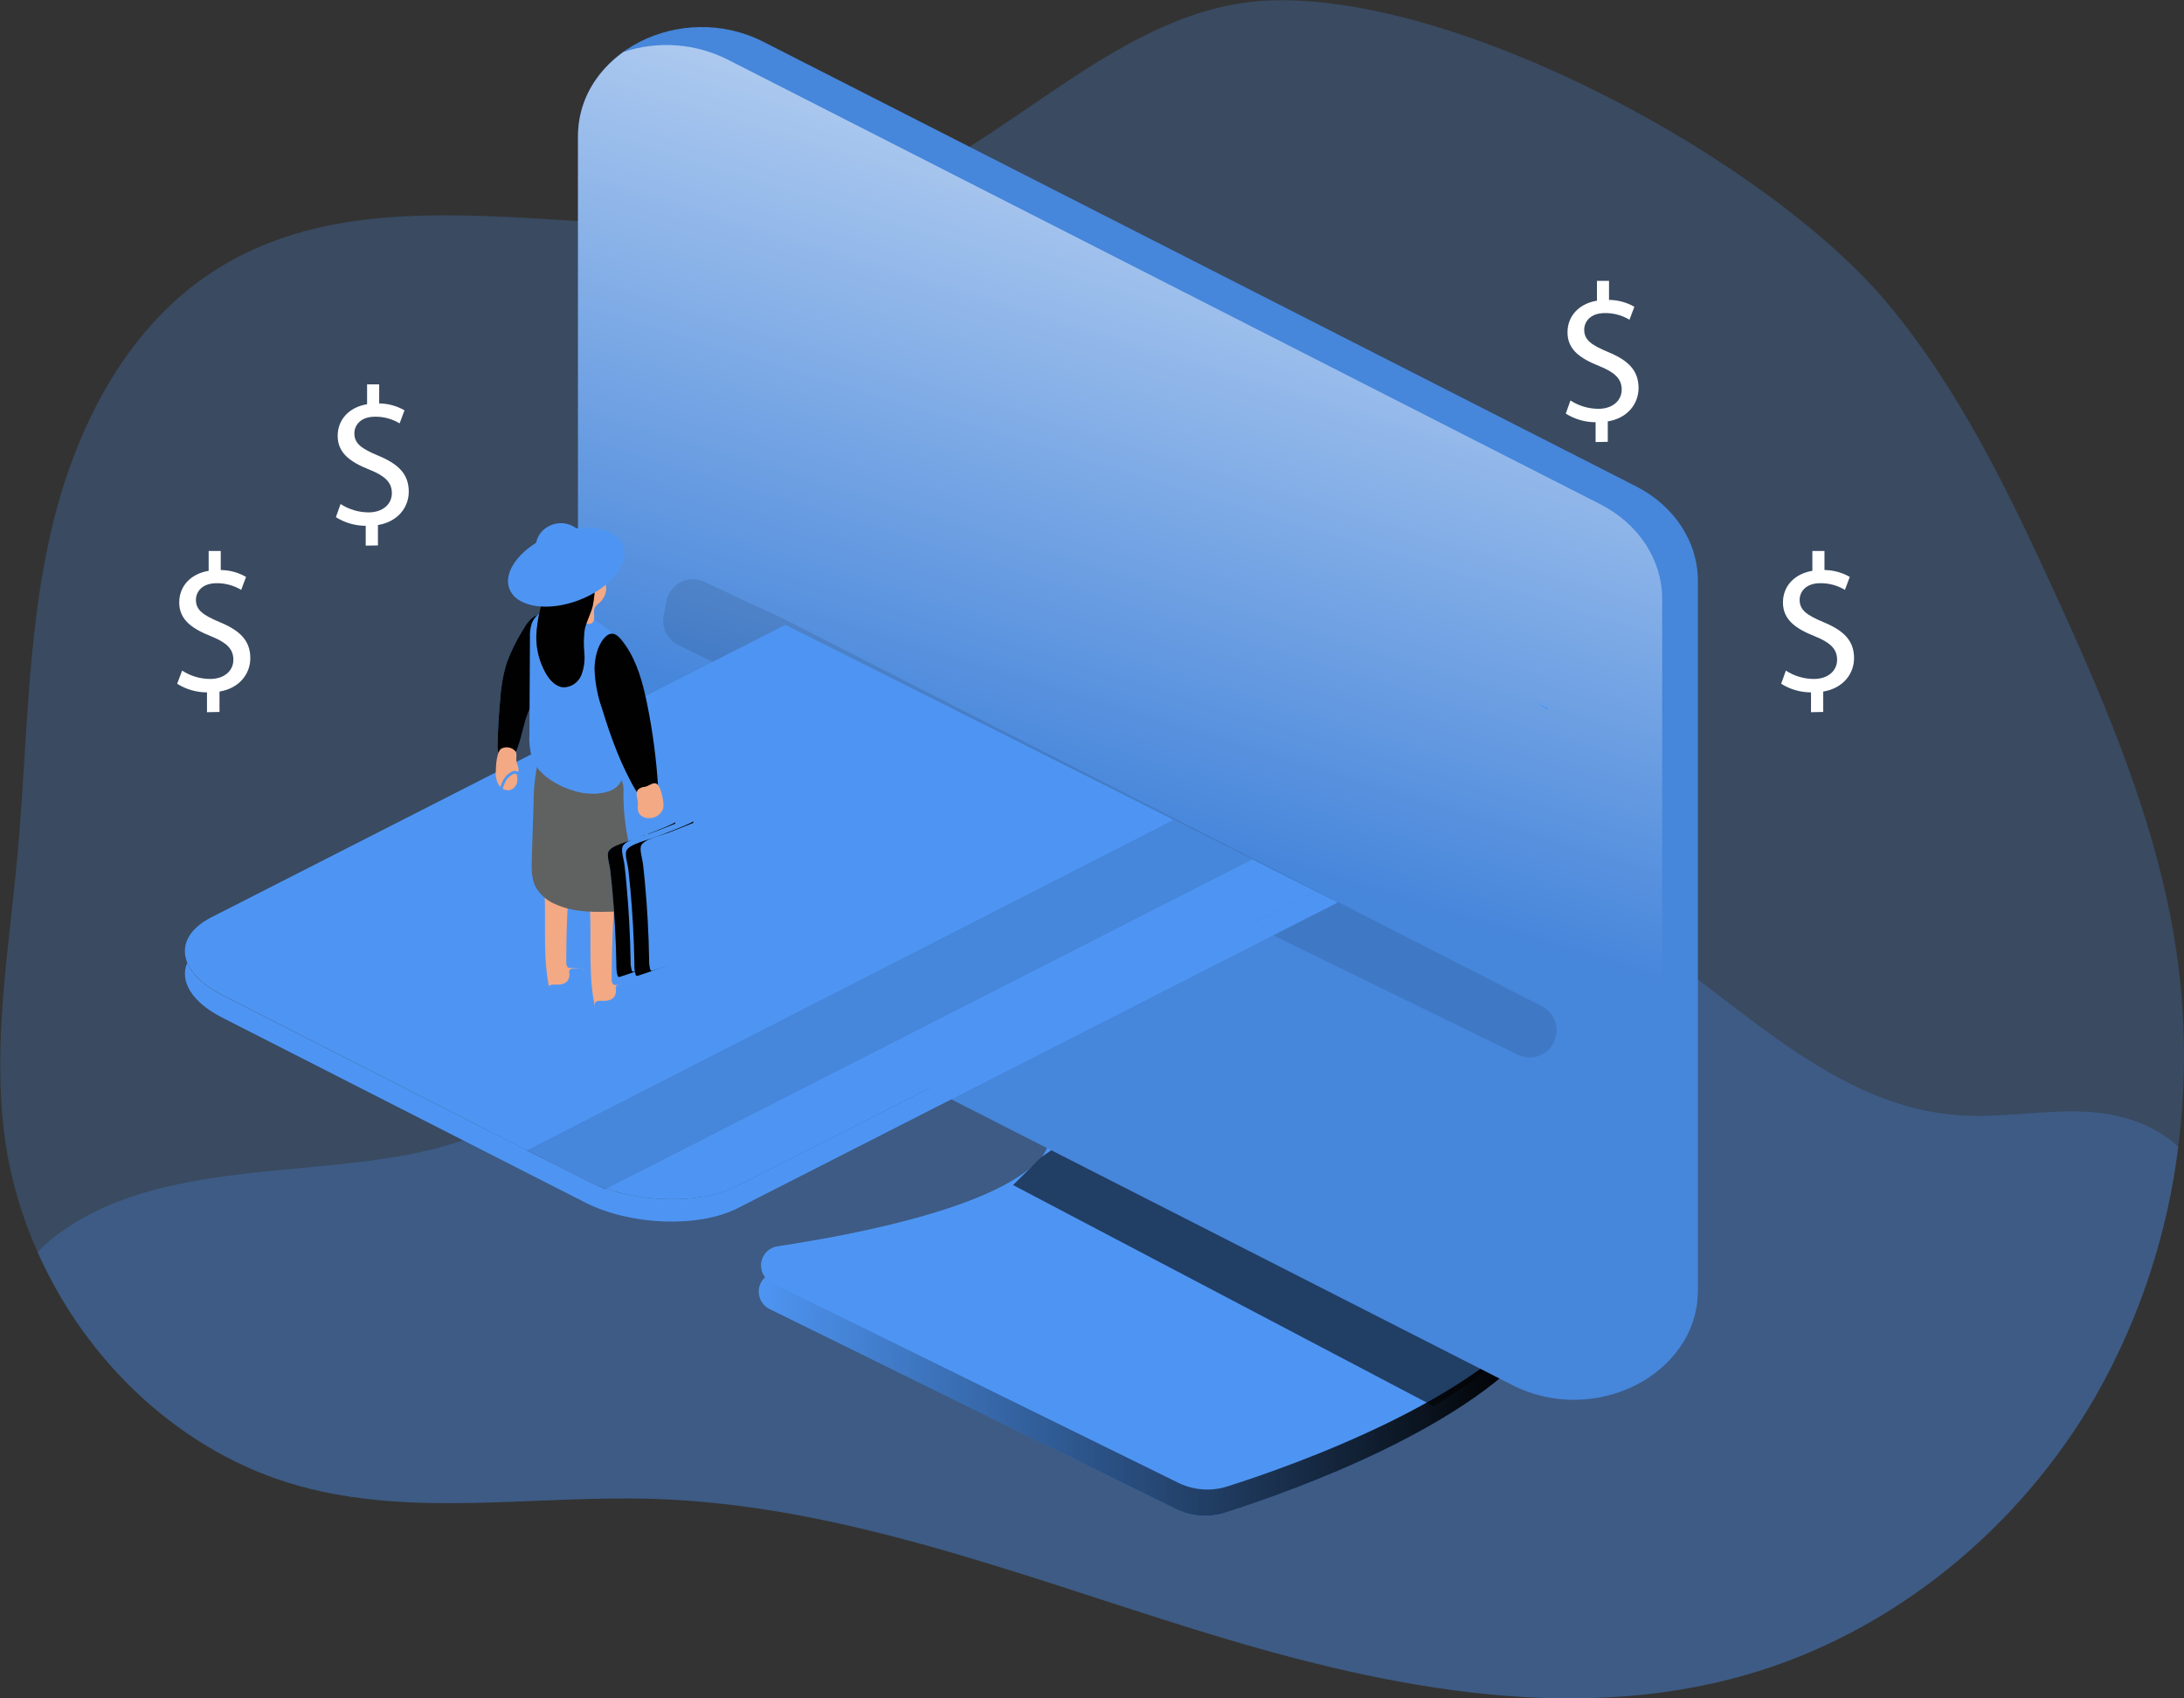 <svg width="153" height="119" viewBox="0 0 153 119" fill="none" xmlns="http://www.w3.org/2000/svg">
<rect x="0" y="0" width="153" height="119" fill="#333333" stroke="none"/>
<g clip-path="url(#clip0)">
<path opacity="0.24" d="M152.596 80.367C151.838 86.472 149.894 92.366 146.874 97.713C141.54 107.041 132.672 114.355 122.403 117.328C109.812 120.976 96.304 118.076 83.777 114.194C71.25 110.312 58.769 105.398 45.668 105.018C37.389 104.767 28.91 106.334 20.918 104.103C12.779 101.838 6.076 95.503 2.637 87.734C1.507 85.225 0.737 82.568 0.351 79.841C-0.566 73.246 0.62 66.567 1.221 59.937C1.906 52.483 1.859 44.938 3.482 37.636C5.104 30.334 8.667 23.093 14.906 19.036C28.025 10.512 46.118 19.278 60.801 13.926C70.754 10.307 78.429 0.412 89.003 0.029C102.253 -0.447 123.909 11.222 132.327 21.369C137.243 27.291 140.649 34.324 143.862 41.337C147.576 49.434 151.131 57.745 152.454 66.558C153.133 71.132 153.181 75.779 152.596 80.367Z" fill="#4E95F3"/>
<path opacity="0.24" d="M152.597 80.367C151.839 86.472 149.894 92.366 146.874 97.713C141.541 107.041 132.673 114.355 122.403 117.328C109.813 120.976 96.305 118.076 83.778 114.194C71.251 110.312 58.77 105.398 45.668 105.018C37.39 104.767 28.91 106.334 20.919 104.103C12.78 101.838 6.076 95.504 2.638 87.734C2.978 87.372 3.343 87.036 3.732 86.728C10.951 81.037 22.222 82.671 30.628 80.44C36.284 78.938 41.414 75.927 46.655 73.305C59.525 66.858 73.371 62.616 87.625 60.753C94.709 59.829 102.134 59.539 108.753 62.273C118.939 66.468 126.335 77.429 137.316 78.146C140.278 78.341 143.241 77.736 146.204 77.894C148.514 78.026 150.977 78.774 152.597 80.367Z" fill="#4E95F3"/>
<path d="M87.828 61.191C87.828 61.191 114.072 85.351 108.161 93.404C103.388 99.914 90.553 104.478 85.817 105.989C84.68 106.35 83.449 106.257 82.379 105.729L53.904 91.715C53.646 91.587 53.436 91.38 53.304 91.124C53.172 90.868 53.124 90.575 53.168 90.29C53.212 90.005 53.346 89.741 53.549 89.537C53.752 89.333 54.015 89.2 54.298 89.157C60.116 88.28 69.933 86.342 72.809 82.901C76.981 77.912 57.342 58.566 57.342 58.566L87.828 61.191Z" fill="#4E95F3"/>
<path d="M87.828 61.191C87.828 61.191 114.072 85.351 108.161 93.404C103.388 99.914 90.553 104.478 85.817 105.989C84.68 106.35 83.449 106.257 82.379 105.729L53.904 91.715C53.646 91.587 53.436 91.38 53.304 91.124C53.172 90.868 53.124 90.575 53.168 90.29C53.212 90.005 53.346 89.741 53.549 89.537C53.752 89.333 54.015 89.2 54.298 89.157C60.116 88.28 69.933 86.342 72.809 82.901C76.981 77.912 57.342 58.566 57.342 58.566L87.828 61.191Z" fill="url(#paint0_linear)"/>
<path d="M88.003 59.352C88.003 59.352 114.244 83.513 108.336 91.566C103.56 98.076 90.728 102.639 85.978 104.15C84.841 104.511 83.609 104.418 82.539 103.89L54.064 89.882C53.806 89.754 53.596 89.547 53.464 89.291C53.332 89.035 53.284 88.743 53.328 88.457C53.373 88.172 53.506 87.908 53.709 87.704C53.912 87.5 54.175 87.367 54.458 87.324C60.276 86.447 70.093 84.509 72.969 81.069C77.142 76.079 57.502 56.733 57.502 56.733L88.003 59.352Z" fill="#4E95F3"/>
<path d="M70.97 83.033L100.429 98.526C100.429 98.526 104.99 95.895 105.774 94.062C106.557 92.23 76.968 78.306 76.968 78.306L72.969 81.063L70.97 83.033Z" fill="url(#paint1_linear)"/>
<path d="M105.941 97.044L44.824 65.912C42.142 64.547 40.491 62.021 40.491 59.291V9.553C40.491 3.669 47.711 -0.012 53.485 2.932L114.612 34.076C117.293 35.441 118.944 37.966 118.944 40.697V90.42C118.935 96.313 111.71 99.985 105.941 97.044Z" fill="#4E95F3"/>
<path d="M118.938 40.699V90.423C118.938 93.872 116.457 96.561 113.242 97.605C110.831 98.393 108.209 98.193 105.944 97.047L44.821 65.912C42.142 64.544 40.491 62.018 40.491 59.291V9.556C40.491 7.08 41.768 4.999 43.683 3.639C45.102 2.639 46.764 2.044 48.492 1.92C50.219 1.795 51.948 2.145 53.494 2.932L114.612 34.075C117.284 35.444 118.938 37.963 118.938 40.699Z" fill="url(#paint2_linear)"/>
<path d="M116.443 41.957V91.68C116.443 94.162 115.16 96.243 113.251 97.605C110.84 98.394 108.218 98.193 105.953 97.047L44.821 65.912C42.142 64.544 40.491 62.018 40.491 59.291V9.556C40.491 7.08 41.768 4.999 43.683 3.639C44.88 3.242 46.143 3.086 47.4 3.18C48.656 3.275 49.882 3.617 51.007 4.189L112.113 35.333C114.792 36.701 116.443 39.221 116.443 41.957Z" fill="url(#paint3_linear)"/>
<path opacity="0.1" d="M54.809 43.313L108.014 70.499C108.352 70.672 108.631 70.945 108.813 71.281C108.995 71.617 109.073 72 109.035 72.381C109.006 72.686 108.903 72.979 108.737 73.235C108.57 73.492 108.345 73.704 108.079 73.853C107.814 74.003 107.517 74.085 107.213 74.094C106.909 74.103 106.607 74.038 106.334 73.904L47.52 45.201C47.144 45.018 46.839 44.713 46.653 44.336C46.467 43.959 46.411 43.53 46.493 43.117L46.69 42.111C46.743 41.844 46.852 41.592 47.011 41.371C47.169 41.15 47.372 40.966 47.607 40.831C47.842 40.696 48.103 40.614 48.373 40.59C48.642 40.566 48.913 40.6 49.168 40.691C49.168 40.691 54.734 43.275 54.809 43.313Z" fill="#010101"/>
<path d="M93.719 63.229L51.683 84.65C48.947 86.047 44.171 85.869 41.013 84.264L15.565 71.299C13.412 70.2 12.57 68.727 13.116 67.456C13.449 68.268 14.276 69.063 15.565 69.724L36.91 80.598L40.004 82.165L41.013 82.685C41.122 82.747 41.236 82.8 41.353 82.843C41.493 82.915 41.636 82.98 41.782 83.036C41.914 83.096 42.048 83.147 42.186 83.191C42.28 83.231 42.377 83.263 42.476 83.287C42.653 83.349 42.836 83.407 43.022 83.46C43.203 83.521 43.388 83.571 43.576 83.609C43.767 83.662 43.96 83.704 44.156 83.735C44.539 83.808 44.931 83.875 45.317 83.922C45.433 83.936 45.552 83.951 45.677 83.957C45.801 83.963 45.967 83.986 46.126 83.995C48.193 84.121 50.23 83.823 51.683 83.08L92.169 62.448L93.719 63.229Z" fill="#4E95F3"/>
<path d="M93.719 63.229L51.683 84.65C48.947 86.047 44.171 85.869 41.013 84.264L15.565 71.299C13.412 70.2 12.57 68.727 13.116 67.456C13.449 68.268 14.276 69.063 15.565 69.724L36.91 80.598L40.004 82.165L41.013 82.685C41.122 82.747 41.236 82.8 41.353 82.843C41.492 82.91 41.643 82.978 41.782 83.036C41.914 83.096 42.048 83.147 42.186 83.191C42.284 83.229 42.38 83.258 42.476 83.287C42.653 83.349 42.836 83.407 43.022 83.46C43.207 83.513 43.39 83.562 43.576 83.609C43.761 83.656 43.959 83.697 44.156 83.735C44.539 83.808 44.931 83.875 45.317 83.922C45.433 83.936 45.561 83.951 45.677 83.957C45.793 83.963 45.967 83.986 46.126 83.995C48.193 84.121 50.23 83.823 51.683 83.08L92.169 62.448L93.719 63.229Z" fill="url(#paint4_linear)"/>
<path d="M92.169 62.448L51.684 83.08C49.345 84.278 45.514 84.322 42.476 83.287C42.09 83.173 41.714 83.024 41.353 82.843C41.236 82.799 41.123 82.747 41.014 82.685L40.004 82.165L36.91 80.598L15.565 69.712C14.276 69.052 13.449 68.251 13.116 67.444C12.646 66.274 13.182 65.105 14.807 64.272L55.018 43.781L82.207 57.432L87.721 60.206L92.169 62.448Z" fill="#4E95F3"/>
<path d="M26.412 69.762C26.351 70.516 26.839 71.224 27.469 71.653C28.121 72.036 28.837 72.299 29.581 72.428C34.392 73.568 39.346 74.711 44.232 73.957C44.611 73.936 44.972 73.788 45.257 73.536C45.547 73.208 45.57 72.711 45.756 72.305C46.145 71.446 47.207 71.136 48.153 71.136C49.099 71.136 50.047 71.355 50.956 71.118C51.864 70.882 52.697 69.949 52.372 69.049C52.163 68.482 51.58 68.172 51.034 67.915C46.41 65.757 41.359 64.689 36.264 64.79C34.14 64.848 33.171 65.52 31.389 66.462C29.958 67.219 26.584 67.666 26.412 69.762Z" fill="url(#paint5_linear)"/>
<path opacity="0.1" d="M82.208 57.447L87.727 60.218L42.474 83.29L42.363 83.349L41.353 82.843L40.001 82.165L36.873 80.613L36.911 80.598L82.208 57.447Z" fill="#010101"/>
<path d="M108.484 49.642L108.35 49.709C108.018 49.452 107.663 49.227 107.288 49.039L108.484 49.642Z" fill="url(#paint6_linear)"/>
<path d="M108.484 49.642L108.35 49.709C108.018 49.452 107.663 49.227 107.288 49.039L108.484 49.642Z" fill="#4E95F3"/>
<path d="M116.443 86.977V91.68C116.443 94.162 115.16 96.243 113.251 97.605C110.84 98.393 108.218 98.193 105.953 97.047L44.821 65.912C42.142 64.544 40.491 62.018 40.491 59.291V48.244L40.764 48.034L116.443 86.977Z" fill="url(#paint7_linear)"/>
<path d="M33.435 57.435L33.27 57.356L34.332 55.128C34.433 54.887 34.568 54.662 34.732 54.459C34.899 54.27 35.112 54.129 35.35 54.05C35.405 54.03 35.463 54.02 35.521 54.017C35.615 54.025 35.704 54.064 35.774 54.129C35.986 54.347 36.111 54.636 36.125 54.941C36.223 55.667 36.195 56.404 36.041 57.119L35.861 57.081C36.012 56.387 36.04 55.672 35.945 54.968C35.936 54.707 35.833 54.458 35.655 54.269C35.618 54.231 35.568 54.207 35.516 54.202C35.481 54.202 35.446 54.209 35.414 54.222C35.206 54.291 35.019 54.416 34.874 54.582C34.722 54.772 34.597 54.982 34.503 55.207L33.435 57.435Z" fill="#4E95F3"/>
<path d="M36.577 56.736C36.602 57.691 36.639 58.647 36.688 59.604C36.705 60.913 36.886 62.216 37.227 63.48C37.26 63.55 37.279 63.627 37.283 63.704C37.286 63.782 37.274 63.86 37.248 63.933C37.179 64.029 37.083 64.101 36.972 64.141C35.91 64.635 34.825 65.131 33.664 65.269C32.649 65.342 31.628 65.274 30.631 65.067C30.592 65.063 30.554 65.05 30.521 65.029C30.457 64.977 30.469 64.874 30.486 64.792C30.716 63.664 30.568 62.489 30.736 61.349C30.904 60.209 31.403 59.127 31.897 58.072C32.111 57.613 32.355 57.613 32.846 57.511L34.621 57.142C34.784 57.107 36.577 56.786 36.577 56.736Z" fill="#4E95F3"/>
<path d="M36.577 56.736C36.602 57.691 36.639 58.647 36.688 59.604C36.705 60.913 36.886 62.216 37.227 63.48C37.26 63.55 37.279 63.627 37.283 63.704C37.286 63.782 37.274 63.86 37.248 63.933C37.179 64.029 37.083 64.101 36.972 64.141C35.91 64.635 34.825 65.131 33.664 65.269C32.649 65.342 31.628 65.274 30.631 65.067C30.592 65.063 30.554 65.05 30.521 65.029C30.457 64.977 30.469 64.874 30.486 64.792C30.716 63.664 30.568 62.489 30.736 61.349C30.904 60.209 31.403 59.127 31.897 58.072C32.111 57.613 32.355 57.613 32.846 57.511L34.621 57.142C34.784 57.107 36.577 56.786 36.577 56.736Z" fill="url(#paint8_linear)"/>
<path d="M37.773 43.067C37.23 43.161 36.885 43.69 36.612 44.169C36.167 44.883 35.795 45.64 35.501 46.429C35.255 47.241 35.103 48.078 35.048 48.925C34.946 50.016 34.883 51.106 34.856 52.202C34.856 52.547 34.88 52.962 35.181 53.132C35.299 53.186 35.43 53.203 35.558 53.181C35.685 53.158 35.803 53.097 35.895 53.006C36.077 52.818 36.211 52.588 36.284 52.337C36.574 51.541 36.688 50.694 37.004 49.913C37.204 49.413 37.48 48.949 37.703 48.452C38.458 46.699 38.51 44.72 37.848 42.93L37.773 43.067Z" fill="#4E95F3"/>
<path d="M37.773 43.067C37.23 43.161 36.885 43.69 36.612 44.169C36.167 44.883 35.795 45.64 35.501 46.429C35.255 47.241 35.103 48.078 35.048 48.925C34.946 50.016 34.883 51.106 34.856 52.202C34.856 52.547 34.88 52.962 35.181 53.132C35.299 53.186 35.43 53.203 35.558 53.181C35.685 53.158 35.803 53.097 35.895 53.006C36.077 52.818 36.211 52.588 36.284 52.337C36.574 51.541 36.688 50.694 37.004 49.913C37.204 49.413 37.48 48.949 37.703 48.452C38.458 46.699 38.51 44.72 37.848 42.93L37.773 43.067Z" fill="url(#paint9_linear)"/>
<path d="M34.732 54.047C34.704 54.363 34.769 54.679 34.917 54.959C34.993 55.098 35.107 55.211 35.247 55.283C35.387 55.356 35.545 55.384 35.701 55.365C35.862 55.324 36.004 55.227 36.103 55.093C36.202 54.958 36.252 54.793 36.244 54.626C36.225 54.492 36.225 54.356 36.244 54.222C36.261 54.152 36.299 54.088 36.316 54.018C36.374 53.781 36.206 53.547 36.177 53.304C36.148 53.062 36.229 52.86 36.133 52.667C36.013 52.516 35.843 52.413 35.655 52.376C35.466 52.339 35.271 52.371 35.103 52.465C34.778 52.723 34.743 53.673 34.732 54.047Z" fill="#F3A984"/>
<path d="M34.49 57.727L34.316 57.675L35.01 55.304C35.071 55.049 35.169 54.805 35.3 54.579C35.435 54.366 35.622 54.192 35.843 54.073C35.894 54.044 35.95 54.025 36.008 54.015C36.101 54.006 36.194 54.03 36.272 54.082C36.519 54.263 36.689 54.529 36.751 54.83C36.963 55.53 37.053 56.262 37.015 56.993H36.832C36.87 56.284 36.783 55.574 36.577 54.895C36.525 54.64 36.384 54.413 36.179 54.254C36.137 54.222 36.084 54.206 36.031 54.211C35.994 54.216 35.959 54.229 35.927 54.249C35.734 54.351 35.571 54.502 35.454 54.687C35.335 54.901 35.245 55.13 35.187 55.368L34.49 57.727Z" fill="#4E95F3"/>
<path d="M37.479 56.532C37.659 57.473 37.851 58.411 38.06 59.347C38.288 60.637 38.678 61.894 39.22 63.085C39.264 63.15 39.295 63.222 39.311 63.298C39.327 63.374 39.328 63.453 39.313 63.53C39.262 63.636 39.177 63.724 39.072 63.778C38.103 64.436 37.114 65.105 35.988 65.427C34.998 65.663 33.981 65.762 32.964 65.719C32.925 65.724 32.885 65.718 32.848 65.702C32.776 65.658 32.773 65.558 32.776 65.474C32.825 64.322 32.485 63.188 32.485 62.036C32.485 60.884 32.776 59.733 33.103 58.613C33.243 58.125 33.484 58.087 33.951 57.906L35.642 57.257C35.77 57.189 37.491 56.584 37.479 56.532Z" fill="#4E95F3"/>
<path d="M37.479 56.532C37.659 57.473 37.851 58.411 38.06 59.347C38.288 60.637 38.678 61.894 39.22 63.085C39.264 63.15 39.295 63.222 39.311 63.298C39.327 63.374 39.328 63.453 39.313 63.53C39.262 63.636 39.177 63.724 39.072 63.778C38.103 64.436 37.114 65.105 35.988 65.427C34.998 65.663 33.981 65.762 32.964 65.719C32.925 65.724 32.885 65.718 32.848 65.702C32.776 65.658 32.773 65.558 32.776 65.474C32.825 64.322 32.485 63.188 32.485 62.036C32.485 60.884 32.776 59.733 33.103 58.613C33.243 58.125 33.484 58.087 33.951 57.906L35.642 57.257C35.77 57.189 37.491 56.584 37.479 56.532Z" fill="url(#paint10_linear)"/>
<path d="M38.464 69.174C38.474 69.278 38.517 69.376 38.588 69.452C38.691 69.523 38.817 69.55 38.94 69.528C39.65 69.474 40.333 69.226 40.916 68.812C41.139 68.651 41.368 68.371 41.235 68.131C41.187 68.068 41.127 68.016 41.059 67.977C40.991 67.939 40.915 67.914 40.837 67.906C40.568 67.845 40.292 67.817 40.016 67.821C39.946 67.829 39.875 67.819 39.81 67.792C39.688 67.725 39.671 67.558 39.671 67.418C39.671 66.023 39.697 64.626 39.784 63.234C39.817 62.923 39.812 62.609 39.767 62.299C39.717 61.985 39.547 61.704 39.294 61.516C38.98 61.311 38.307 61.337 38.118 61.729C38.04 61.896 38.118 62.127 38.133 62.314C38.159 62.635 38.165 62.96 38.173 63.281C38.2 64.541 38.15 65.801 38.214 67.058C38.245 67.769 38.329 68.476 38.464 69.174Z" fill="#F3A984"/>
<path d="M39.906 67.958C39.89 67.986 39.879 68.017 39.875 68.049C39.871 68.082 39.874 68.114 39.883 68.145C39.913 68.326 39.883 68.511 39.795 68.671C39.618 68.964 39.236 69.008 38.908 68.99C38.739 68.99 38.539 68.975 38.443 69.116C38.4 69.197 38.384 69.29 38.397 69.382C38.397 69.499 38.411 69.616 38.429 69.733C38.431 69.773 38.443 69.812 38.464 69.847C38.493 69.882 38.532 69.908 38.577 69.92C38.901 69.992 39.241 69.946 39.534 69.788L41.168 69.127C41.748 68.897 41.957 68.367 41.302 68.034C41.043 67.909 40.094 67.707 39.906 67.958Z" fill="#4E95F3"/>
<path d="M39.906 67.958C39.89 67.986 39.879 68.017 39.875 68.049C39.871 68.082 39.874 68.114 39.883 68.145C39.913 68.326 39.883 68.511 39.795 68.671C39.618 68.964 39.236 69.008 38.908 68.99C38.739 68.99 38.539 68.975 38.443 69.116C38.4 69.197 38.384 69.29 38.397 69.382C38.397 69.499 38.411 69.616 38.429 69.733C38.431 69.773 38.443 69.812 38.464 69.847C38.493 69.882 38.532 69.908 38.577 69.92C38.901 69.992 39.241 69.946 39.534 69.788L41.168 69.127C41.748 68.897 41.957 68.367 41.302 68.034C41.043 67.909 40.094 67.707 39.906 67.958Z" fill="url(#paint11_linear)"/>
<path d="M41.643 70.379C41.651 70.487 41.695 70.591 41.768 70.671C41.871 70.741 41.997 70.767 42.119 70.744C42.833 70.683 43.518 70.428 44.098 70.004C44.322 69.847 44.551 69.566 44.414 69.326C44.367 69.263 44.308 69.211 44.24 69.172C44.172 69.133 44.097 69.108 44.02 69.098C43.75 69.039 43.475 69.011 43.199 69.016C43.128 69.024 43.057 69.013 42.993 68.984C42.871 68.92 42.853 68.751 42.85 68.61C42.85 67.217 42.889 65.823 42.967 64.43C43.001 64.118 42.994 63.802 42.946 63.492C42.923 63.337 42.869 63.188 42.789 63.054C42.708 62.92 42.602 62.804 42.476 62.711C42.163 62.504 41.489 62.533 41.301 62.925C41.223 63.088 41.301 63.319 41.315 63.509C41.339 63.831 41.347 64.152 41.356 64.474C41.382 65.734 41.333 66.994 41.397 68.254C41.425 68.967 41.507 69.678 41.643 70.379Z" fill="#F3A984"/>
<path d="M43.165 69.092C43.148 69.12 43.138 69.151 43.134 69.183C43.13 69.216 43.133 69.248 43.141 69.279C43.172 69.46 43.141 69.645 43.054 69.806C42.877 70.098 42.494 70.142 42.166 70.124C41.998 70.124 41.798 70.11 41.702 70.25C41.659 70.331 41.643 70.425 41.656 70.516C41.656 70.633 41.656 70.75 41.688 70.867C41.69 70.907 41.702 70.946 41.722 70.981C41.751 71.017 41.791 71.042 41.836 71.054C42.16 71.126 42.5 71.08 42.793 70.922L44.427 70.282C45.007 70.051 45.216 69.522 44.56 69.189C44.302 69.057 43.353 68.856 43.165 69.092Z" fill="#4E95F3"/>
<path d="M43.165 69.092C43.148 69.12 43.138 69.151 43.134 69.183C43.13 69.216 43.133 69.248 43.141 69.279C43.172 69.46 43.141 69.645 43.054 69.806C42.877 70.098 42.494 70.142 42.166 70.124C41.998 70.124 41.798 70.11 41.702 70.25C41.659 70.331 41.643 70.425 41.656 70.516C41.656 70.633 41.656 70.75 41.688 70.867C41.69 70.907 41.702 70.946 41.722 70.981C41.751 71.017 41.791 71.042 41.836 71.054C42.16 71.126 42.5 71.08 42.793 70.922L44.427 70.282C45.007 70.051 45.216 69.522 44.56 69.189C44.302 69.057 43.353 68.856 43.165 69.092Z" fill="url(#paint12_linear)"/>
<path d="M37.686 53.392C37.48 54.334 37.378 55.295 37.381 56.26L37.254 60.174C37.233 60.834 37.219 61.524 37.509 62.115C37.828 62.685 38.332 63.127 38.937 63.366C40.277 63.968 41.804 63.918 43.269 63.86C43.559 63.875 43.847 63.808 44.102 63.667C44.441 63.433 44.54 62.98 44.566 62.571C44.642 61.29 44.238 60.039 43.986 58.771C43.771 57.693 43.667 56.596 43.675 55.497C43.71 55.194 43.654 54.889 43.513 54.62C43.385 54.46 43.224 54.331 43.04 54.243C42.121 53.724 41.148 53.309 40.138 53.006C39.607 52.812 39.039 52.746 38.478 52.813C38.162 52.886 37.773 53.065 37.686 53.392Z" fill="#606161"/>
<path d="M37.686 53.392C37.48 54.334 37.378 55.295 37.381 56.26L37.254 60.174C37.233 60.834 37.219 61.524 37.509 62.115C37.828 62.685 38.332 63.127 38.937 63.366C40.277 63.968 41.804 63.918 43.269 63.86C43.559 63.875 43.847 63.808 44.102 63.667C44.441 63.433 44.54 62.98 44.566 62.571C44.642 61.29 44.238 60.039 43.986 58.771C43.771 57.693 43.667 56.596 43.675 55.497C43.71 55.194 43.654 54.889 43.513 54.62C43.385 54.46 43.224 54.331 43.04 54.243C42.121 53.724 41.148 53.309 40.138 53.006C39.607 52.812 39.039 52.746 38.478 52.813C38.162 52.886 37.773 53.065 37.686 53.392Z" fill="url(#paint13_linear)"/>
<path d="M41.542 43.403C40.82 43.02 40.071 42.629 39.256 42.579C38.441 42.529 37.538 42.915 37.251 43.687C37.148 44.017 37.106 44.362 37.126 44.707L37.088 51.463C37.054 52.017 37.116 52.573 37.271 53.105C37.579 53.982 38.359 54.59 39.181 55.006C40.205 55.52 41.403 55.795 42.506 55.485C42.834 55.412 43.13 55.237 43.353 54.985C43.643 54.614 43.643 54.108 43.643 53.635L43.594 46.619C43.601 46.291 43.579 45.963 43.527 45.64C43.313 44.544 42.468 43.886 41.542 43.403Z" fill="#4E95F3"/>
<path d="M41.542 43.403C40.82 43.02 40.071 42.629 39.256 42.579C38.441 42.529 37.538 42.915 37.251 43.687C37.148 44.017 37.106 44.362 37.126 44.707L37.088 51.463C37.054 52.017 37.116 52.573 37.271 53.105C37.579 53.982 38.359 54.59 39.181 55.006C40.205 55.52 41.403 55.795 42.506 55.485C42.834 55.412 43.13 55.237 43.353 54.985C43.643 54.614 43.643 54.108 43.643 53.635L43.594 46.619C43.601 46.291 43.579 45.963 43.527 45.64C43.313 44.544 42.468 43.886 41.542 43.403Z" fill="url(#paint14_linear)"/>
<path d="M42.471 41.264C42.458 41.454 42.408 41.639 42.323 41.809C42.237 41.979 42.119 42.129 41.974 42.252C41.861 42.331 41.763 42.43 41.684 42.544C41.542 42.801 41.667 43.129 41.611 43.421C41.597 43.513 41.546 43.596 41.471 43.65C41.396 43.705 41.303 43.728 41.211 43.713C41.033 43.703 40.86 43.649 40.708 43.554C40.556 43.46 40.429 43.329 40.341 43.173C40.164 42.853 40.059 42.499 40.033 42.135C39.968 41.61 39.956 41.081 39.995 40.553C40.005 40.227 40.082 39.907 40.222 39.612C40.342 39.381 40.53 39.193 40.76 39.074C40.99 38.955 41.251 38.91 41.507 38.946C41.712 38.989 41.901 39.092 42.047 39.243C42.194 39.394 42.293 39.586 42.331 39.793C42.366 40.001 42.331 40.217 42.346 40.425C42.405 40.702 42.447 40.982 42.471 41.264Z" fill="#F3A984"/>
<path d="M37.811 42.819C37.684 43.379 37.603 43.949 37.57 44.523C37.548 45.45 37.778 46.366 38.234 47.171C38.504 47.645 38.916 48.11 39.459 48.157C39.728 48.157 39.991 48.078 40.215 47.928C40.439 47.778 40.614 47.565 40.718 47.315C40.915 46.808 40.988 46.262 40.933 45.721C40.877 45.184 40.887 44.641 40.962 44.105C41.075 43.558 41.354 43.064 41.505 42.526C41.663 41.808 41.704 41.069 41.627 40.337C41.631 40.168 41.597 40 41.528 39.846C41.436 39.698 41.304 39.579 41.148 39.504C40.782 39.304 40.374 39.196 39.958 39.187C39.542 39.178 39.13 39.27 38.757 39.454C38.147 39.764 38.083 40.156 38.156 40.743C38.234 41.378 37.938 42.164 37.811 42.819Z" fill="#606161"/>
<path d="M37.811 42.819C37.684 43.379 37.603 43.949 37.57 44.523C37.548 45.45 37.778 46.366 38.234 47.171C38.504 47.645 38.916 48.11 39.459 48.157C39.728 48.157 39.991 48.078 40.215 47.928C40.439 47.778 40.614 47.565 40.718 47.315C40.915 46.808 40.988 46.262 40.933 45.721C40.877 45.184 40.887 44.641 40.962 44.105C41.075 43.558 41.354 43.064 41.505 42.526C41.663 41.808 41.704 41.069 41.627 40.337C41.631 40.168 41.597 40 41.528 39.846C41.436 39.698 41.304 39.579 41.148 39.504C40.782 39.304 40.374 39.196 39.958 39.187C39.542 39.178 39.13 39.27 38.757 39.454C38.147 39.764 38.083 40.156 38.156 40.743C38.234 41.378 37.938 42.164 37.811 42.819Z" fill="url(#paint15_linear)"/>
<path d="M40.531 42.061C42.733 41.23 44.131 39.517 43.654 38.236C43.178 36.953 41.006 36.588 38.805 37.419C36.603 38.25 35.205 39.963 35.682 41.245C36.159 42.527 38.33 42.892 40.531 42.061Z" fill="#4E95F3"/>
<path d="M40.497 42.032C42.699 41.201 44.097 39.488 43.62 38.206C43.143 36.924 40.972 36.558 38.77 37.389C36.569 38.22 35.171 39.933 35.648 41.215C36.124 42.497 38.296 42.863 40.497 42.032Z" fill="url(#paint16_linear)"/>
<path d="M45.32 49.25C45.729 51.241 45.994 53.259 46.112 55.289C46.133 55.625 46.112 56.029 45.837 56.213C45.726 56.273 45.601 56.3 45.476 56.29C45.351 56.28 45.231 56.234 45.132 56.157C44.933 55.999 44.77 55.8 44.653 55.573C43.544 53.743 42.807 51.711 42.178 49.662C41.856 48.757 41.678 47.806 41.649 46.844C41.664 46.134 41.841 45.263 42.323 44.713C42.938 44.009 43.411 44.625 43.823 45.216C44.647 46.411 45.033 47.855 45.32 49.25Z" fill="#4E95F3"/>
<path d="M45.32 49.25C45.729 51.241 45.994 53.259 46.112 55.289C46.133 55.625 46.112 56.029 45.837 56.213C45.726 56.273 45.601 56.3 45.476 56.29C45.351 56.28 45.231 56.234 45.132 56.157C44.933 55.999 44.77 55.8 44.653 55.573C43.544 53.743 42.807 51.711 42.178 49.662C41.856 48.757 41.678 47.806 41.649 46.844C41.664 46.134 41.841 45.263 42.323 44.713C42.938 44.009 43.411 44.625 43.823 45.216C44.647 46.411 45.033 47.855 45.32 49.25Z" fill="url(#paint17_linear)"/>
<path d="M39.766 36.718C39.41 36.623 39.033 36.639 38.686 36.762C38.339 36.886 38.036 37.112 37.819 37.411C37.398 38.036 37.444 38.872 37.662 39.597C37.688 39.711 37.749 39.813 37.836 39.89C37.924 39.942 38.024 39.971 38.126 39.972C38.706 40.033 39.31 40.086 39.838 39.846C40.366 39.606 41.237 38.753 41.234 38.162C41.217 37.522 40.308 36.864 39.766 36.718Z" fill="#4E95F3"/>
<path d="M41.223 38.171C41.223 38.756 40.327 39.633 39.825 39.858C39.274 40.048 38.684 40.091 38.112 39.98C38.011 39.981 37.911 39.955 37.822 39.904C37.737 39.82 37.677 39.714 37.648 39.598C37.591 39.399 37.548 39.197 37.518 38.992C37.539 38.996 37.56 38.996 37.581 38.992C38.162 39.048 38.768 39.103 39.296 38.861C39.778 38.648 40.628 37.835 40.683 37.247C40.832 37.355 40.956 37.493 41.049 37.652C41.142 37.811 41.201 37.988 41.223 38.171Z" fill="url(#paint18_linear)"/>
<path d="M40.695 37.265C40.64 37.849 39.79 38.665 39.308 38.878C38.78 39.121 38.168 39.065 37.593 39.01C37.572 39.013 37.55 39.013 37.529 39.01C37.431 38.466 37.534 37.904 37.819 37.431C38.037 37.132 38.339 36.906 38.685 36.782C39.032 36.657 39.407 36.64 39.764 36.733C40.109 36.84 40.427 37.021 40.695 37.265Z" fill="url(#paint19_linear)"/>
<path d="M44.348 58.864C44.243 57.988 44.399 57.1 44.795 56.312C44.853 56.187 44.934 56.074 45.033 55.979C45.172 55.875 45.34 55.819 45.512 55.819C45.685 55.819 45.852 55.875 45.991 55.979C46.249 56.182 46.432 56.466 46.513 56.786C46.653 57.235 46.684 57.711 46.603 58.174L46.423 58.142C46.498 57.708 46.47 57.262 46.339 56.841C46.27 56.56 46.111 56.309 45.886 56.128C45.78 56.05 45.651 56.008 45.519 56.008C45.387 56.008 45.259 56.05 45.152 56.128C45.07 56.213 45.004 56.312 44.958 56.42C44.577 57.174 44.428 58.025 44.528 58.864H44.348Z" fill="#4E95F3"/>
<path d="M47.29 57.607L48.933 65.792C48.95 65.877 48.95 65.965 48.933 66.049C48.892 66.219 48.724 66.318 48.57 66.397C46.903 67.194 45.185 67.877 43.428 68.443C43.393 68.456 43.355 68.456 43.321 68.443C43.292 68.423 43.271 68.393 43.263 68.359C43.199 68.132 43.172 67.898 43.181 67.663C43.152 65.874 43.056 64.089 42.891 62.308C42.85 61.858 42.804 61.41 42.752 60.963C42.714 60.624 42.523 60.051 42.604 59.727C42.729 59.23 44.139 58.934 44.594 58.747C44.83 58.654 47.29 57.727 47.29 57.607Z" fill="#4E95F3"/>
<path d="M47.29 57.607L48.933 65.792C48.95 65.877 48.95 65.965 48.933 66.049C48.892 66.219 48.724 66.318 48.57 66.397C46.903 67.194 45.185 67.877 43.428 68.443C43.393 68.456 43.355 68.456 43.321 68.443C43.292 68.423 43.271 68.393 43.263 68.359C43.199 68.132 43.172 67.898 43.181 67.663C43.152 65.874 43.056 64.089 42.891 62.308C42.85 61.858 42.804 61.41 42.752 60.963C42.714 60.624 42.523 60.051 42.604 59.727C42.729 59.23 44.139 58.934 44.594 58.747C44.83 58.654 47.29 57.727 47.29 57.607Z" fill="url(#paint20_linear)"/>
<path d="M48.285 57.248L49.928 65.418C49.947 65.504 49.947 65.592 49.928 65.678C49.887 65.848 49.719 65.947 49.565 66.026C47.898 66.822 46.18 67.506 44.423 68.072C44.406 68.079 44.388 68.083 44.369 68.083C44.351 68.083 44.333 68.079 44.316 68.072C44.301 68.063 44.288 68.05 44.278 68.036C44.268 68.021 44.261 68.005 44.258 67.987C44.194 67.761 44.167 67.526 44.176 67.292C44.147 65.506 44.049 63.717 43.886 61.936C43.846 61.489 43.799 61.039 43.747 60.592C43.709 60.256 43.518 59.683 43.599 59.358C43.724 58.861 45.134 58.563 45.59 58.376C45.839 58.291 48.306 57.353 48.285 57.248Z" fill="#4E95F3"/>
<path d="M45.564 59.171C45.088 58.43 44.842 57.563 44.856 56.681C44.853 56.542 44.876 56.404 44.923 56.274C45.001 56.117 45.129 55.99 45.287 55.914C45.444 55.838 45.622 55.817 45.793 55.853C46.114 55.922 46.403 56.096 46.614 56.347C46.934 56.69 47.169 57.103 47.299 57.555L47.125 57.604C47.002 57.181 46.781 56.794 46.481 56.473C46.297 56.251 46.045 56.096 45.764 56.032C45.635 56.007 45.5 56.024 45.381 56.081C45.262 56.137 45.163 56.231 45.1 56.347C45.062 56.455 45.045 56.569 45.048 56.684C45.032 57.53 45.269 58.362 45.727 59.072L45.564 59.171Z" fill="#4E95F3"/>
<path d="M48.556 57.543L50.193 65.713C50.211 65.799 50.211 65.888 50.193 65.973C50.155 66.143 49.984 66.242 49.83 66.321C48.163 67.118 46.445 67.801 44.688 68.367C44.672 68.375 44.654 68.379 44.636 68.379C44.618 68.379 44.6 68.375 44.584 68.367C44.569 68.358 44.556 68.346 44.546 68.331C44.536 68.317 44.529 68.3 44.526 68.283C44.462 68.056 44.434 67.822 44.444 67.587C44.415 65.801 44.317 64.012 44.154 62.232C44.111 61.784 44.064 61.334 44.015 60.887C43.974 60.551 43.785 59.978 43.867 59.653C43.992 59.156 45.399 58.858 45.857 58.671C46.113 58.586 48.579 57.648 48.556 57.543Z" fill="url(#paint21_linear)"/>
<path d="M49.569 57.18L51.208 65.365C51.232 65.449 51.237 65.537 51.223 65.623C51.185 65.792 51.017 65.891 50.86 65.97C49.193 66.767 47.475 67.45 45.718 68.017C45.684 68.029 45.647 68.029 45.614 68.017C45.585 67.996 45.564 67.966 45.556 67.932C45.492 67.706 45.465 67.471 45.474 67.236C45.445 65.447 45.349 63.662 45.184 61.881C45.144 61.431 45.094 60.983 45.045 60.536C45.007 60.197 44.816 59.624 44.897 59.3C45.022 58.803 46.429 58.508 46.888 58.32C47.123 58.227 49.589 57.286 49.569 57.18Z" fill="#4E95F3"/>
<path d="M49.569 57.18L51.208 65.365C51.232 65.449 51.237 65.537 51.223 65.623C51.185 65.792 51.017 65.891 50.86 65.97C49.193 66.767 47.475 67.45 45.718 68.017C45.684 68.029 45.647 68.029 45.614 68.017C45.585 67.996 45.564 67.966 45.556 67.932C45.492 67.706 45.465 67.471 45.474 67.236C45.445 65.447 45.349 63.662 45.184 61.881C45.144 61.431 45.094 60.983 45.045 60.536C45.007 60.197 44.816 59.624 44.897 59.3C45.022 58.803 46.429 58.508 46.888 58.32C47.123 58.227 49.589 57.286 49.569 57.18Z" fill="url(#paint22_linear)"/>
<path d="M45.204 55.125C45.018 55.133 44.839 55.203 44.697 55.324C44.655 55.382 44.625 55.447 44.609 55.516C44.593 55.586 44.591 55.657 44.604 55.728C44.621 55.868 44.665 56.002 44.679 56.143C44.708 56.417 44.627 56.727 44.752 56.961C44.823 57.074 44.922 57.166 45.039 57.229C45.156 57.292 45.286 57.324 45.419 57.321C45.639 57.34 45.859 57.286 46.046 57.167C46.232 57.048 46.375 56.871 46.452 56.663C46.483 56.524 46.49 56.38 46.472 56.239C46.435 55.903 46.31 55.225 46.069 54.971C45.828 54.716 45.48 55.067 45.204 55.125Z" fill="#F3A984"/>
<path d="M25.62 38.23V36.841C24.882 36.84 24.158 36.63 23.531 36.236L23.859 35.315C24.446 35.696 25.129 35.899 25.827 35.9C26.796 35.9 27.452 35.339 27.452 34.552C27.452 33.766 26.918 33.33 25.908 32.918C24.515 32.366 23.656 31.734 23.656 30.539C23.656 29.396 24.46 28.53 25.716 28.323V26.934H26.564V28.267C27.186 28.273 27.796 28.439 28.337 28.75L27.997 29.665C27.477 29.352 26.882 29.19 26.276 29.197C25.226 29.197 24.825 29.828 24.825 30.366C24.825 31.082 25.33 31.439 26.52 31.936C27.925 32.52 28.636 33.228 28.636 34.45C28.636 35.537 27.884 36.554 26.477 36.788V38.218L25.62 38.23Z" fill="white"/>
<path d="M14.5 49.902V48.513C13.761 48.512 13.038 48.303 12.411 47.908L12.759 46.987C13.346 47.368 14.029 47.571 14.727 47.572C15.696 47.572 16.349 47.011 16.349 46.224C16.349 45.438 15.818 45.002 14.808 44.59C13.415 44.038 12.556 43.406 12.556 42.211C12.556 41.068 13.36 40.203 14.617 39.995V38.606H15.464V39.939C16.086 39.945 16.696 40.111 17.237 40.422L16.897 41.331C16.377 41.019 15.782 40.857 15.177 40.863C14.126 40.863 13.726 41.495 13.726 42.032C13.726 42.749 14.231 43.105 15.42 43.602C16.825 44.187 17.536 44.894 17.536 46.116C17.536 47.203 16.784 48.221 15.377 48.455V49.884L14.5 49.902Z" fill="white"/>
<path d="M126.87 49.902V48.513C126.131 48.512 125.407 48.303 124.78 47.908L125.108 46.987C125.695 47.368 126.378 47.571 127.076 47.572C128.045 47.572 128.698 47.011 128.698 46.224C128.698 45.438 128.167 45.002 127.157 44.59C125.764 44.038 124.905 43.406 124.905 42.211C124.905 41.068 125.709 40.203 126.965 39.995V38.606H127.813V39.939C128.435 39.945 129.045 40.111 129.586 40.422L129.246 41.331C128.726 41.019 128.131 40.857 127.525 40.863C126.472 40.863 126.074 41.495 126.074 42.032C126.074 42.749 126.579 43.105 127.769 43.602C129.174 44.187 129.885 44.894 129.885 46.116C129.885 47.203 129.133 48.221 127.726 48.455V49.884L126.87 49.902Z" fill="white"/>
<path d="M111.78 30.974V29.585C111.041 29.585 110.317 29.375 109.69 28.98L110.018 28.06C110.604 28.44 111.286 28.643 111.983 28.644C112.952 28.644 113.608 28.08 113.608 27.297C113.608 26.513 113.077 26.075 112.064 25.66C110.674 25.11 109.812 24.49 109.812 23.283C109.812 22.14 110.619 21.275 111.875 21.067V19.679H112.72V21.012C113.343 21.018 113.954 21.184 114.496 21.494L114.153 22.403C113.634 22.09 113.038 21.929 112.433 21.936C111.382 21.936 110.982 22.567 110.982 23.105C110.982 23.821 111.487 24.178 112.673 24.672C114.081 25.256 114.789 25.967 114.789 27.189C114.789 28.276 114.04 29.293 112.633 29.527V30.956L111.78 30.974Z" fill="white"/>
</g>
<defs>
<linearGradient id="paint0_linear" x1="53.135" y1="82.387" x2="109.029" y2="82.387" gradientUnits="userSpaceOnUse">
<stop stop-color="#010101" stop-opacity="0"/>
<stop offset="0.95" stop-color="#010101"/>
</linearGradient>
<linearGradient id="paint1_linear" x1="9952.71" y1="7822.44" x2="11634.2" y2="4819.89" gradientUnits="userSpaceOnUse">
<stop stop-color="#010101" stop-opacity="0"/>
<stop offset="0.95" stop-color="#010101"/>
</linearGradient>
<linearGradient id="paint2_linear" x1="25865.3" y1="14329.5" x2="20.714" y2="48815" gradientUnits="userSpaceOnUse">
<stop stop-color="#010101" stop-opacity="0"/>
<stop offset="0.95" stop-color="#010101"/>
</linearGradient>
<linearGradient id="paint3_linear" x1="76.552" y1="56.97" x2="111.083" y2="-55.896" gradientUnits="userSpaceOnUse">
<stop stop-color="white" stop-opacity="0"/>
<stop offset="0.66" stop-color="white"/>
</linearGradient>
<linearGradient id="paint4_linear" x1="16049.6" y1="5505.55" x2="16063" y2="10952.7" gradientUnits="userSpaceOnUse">
<stop stop-color="#010101" stop-opacity="0"/>
<stop offset="0.95" stop-color="#010101"/>
</linearGradient>
<linearGradient id="paint5_linear" x1="4836.36" y1="2254.34" x2="4163.33" y2="4899.21" gradientUnits="userSpaceOnUse">
<stop stop-color="#010101" stop-opacity="0"/>
<stop offset="0.95" stop-color="#010101"/>
</linearGradient>
<linearGradient id="paint6_linear" x1="567.787" y1="189.207" x2="573.913" y2="202.014" gradientUnits="userSpaceOnUse">
<stop stop-color="#010101" stop-opacity="0"/>
<stop offset="0.95" stop-color="#010101"/>
</linearGradient>
<linearGradient id="paint7_linear" x1="22004.2" y1="11314.3" x2="20795" y2="39331.4" gradientUnits="userSpaceOnUse">
<stop stop-color="#010101" stop-opacity="0"/>
<stop offset="0.95" stop-color="#010101"/>
</linearGradient>
<linearGradient id="paint8_linear" x1="829.44" y1="2110.65" x2="1053.51" y2="2256.13" gradientUnits="userSpaceOnUse">
<stop stop-color="#010101" stop-opacity="0"/>
<stop offset="0.95" stop-color="#010101"/>
</linearGradient>
<linearGradient id="paint9_linear" x1="541.272" y1="2164.1" x2="465.159" y2="2165.15" gradientUnits="userSpaceOnUse">
<stop stop-color="#010101" stop-opacity="0"/>
<stop offset="0.95" stop-color="#010101"/>
</linearGradient>
<linearGradient id="paint10_linear" x1="930.724" y1="2218.88" x2="1112.02" y2="2685.54" gradientUnits="userSpaceOnUse">
<stop stop-color="#010101" stop-opacity="0"/>
<stop offset="0.95" stop-color="#010101"/>
</linearGradient>
<linearGradient id="paint11_linear" x1="542.934" y1="642.394" x2="544.663" y2="664.626" gradientUnits="userSpaceOnUse">
<stop stop-color="#010101" stop-opacity="0"/>
<stop offset="0.95" stop-color="#010101"/>
</linearGradient>
<linearGradient id="paint12_linear" x1="584.739" y1="643.44" x2="585.689" y2="675.174" gradientUnits="userSpaceOnUse">
<stop stop-color="#010101" stop-opacity="0"/>
<stop offset="0.95" stop-color="#010101"/>
</linearGradient>
<linearGradient id="paint13_linear" x1="1088.4" y1="2741.47" x2="1273.59" y2="2741.47" gradientUnits="userSpaceOnUse">
<stop stop-color="#010101" stop-opacity="0"/>
<stop offset="0.95" stop-color="#010101"/>
</linearGradient>
<linearGradient id="paint14_linear" x1="1106.73" y1="2414.53" x2="490.988" y2="3438.16" gradientUnits="userSpaceOnUse">
<stop stop-color="#010101" stop-opacity="0"/>
<stop offset="0.95" stop-color="#010101"/>
</linearGradient>
<linearGradient id="paint15_linear" x1="628.81" y1="1853.72" x2="727.42" y2="1782.94" gradientUnits="userSpaceOnUse">
<stop stop-color="#010101" stop-opacity="0"/>
<stop offset="0.95" stop-color="#010101"/>
</linearGradient>
<linearGradient id="paint16_linear" x1="2264.31" y1="518.868" x2="2305.66" y2="396.769" gradientUnits="userSpaceOnUse">
<stop stop-color="white" stop-opacity="0"/>
<stop offset="0.66" stop-color="white"/>
</linearGradient>
<linearGradient id="paint17_linear" x1="821.088" y1="2567.65" x2="685.511" y2="2586.6" gradientUnits="userSpaceOnUse">
<stop stop-color="#010101" stop-opacity="0"/>
<stop offset="0.95" stop-color="#010101"/>
</linearGradient>
<linearGradient id="paint18_linear" x1="577.126" y1="538.294" x2="609.532" y2="507.494" gradientUnits="userSpaceOnUse">
<stop stop-color="white" stop-opacity="0"/>
<stop offset="0.66" stop-color="white"/>
</linearGradient>
<linearGradient id="paint19_linear" x1="515.804" y1="446.306" x2="536.376" y2="426.48" gradientUnits="userSpaceOnUse">
<stop stop-color="white" stop-opacity="0"/>
<stop offset="0.66" stop-color="white"/>
</linearGradient>
<linearGradient id="paint20_linear" x1="1211.49" y1="2798.71" x2="822.583" y2="2900.26" gradientUnits="userSpaceOnUse">
<stop stop-color="#010101" stop-opacity="0"/>
<stop offset="0.95" stop-color="#010101"/>
</linearGradient>
<linearGradient id="paint21_linear" x1="1240.49" y1="2793.84" x2="851.754" y2="2895.36" gradientUnits="userSpaceOnUse">
<stop stop-color="#010101" stop-opacity="0"/>
<stop offset="0.95" stop-color="#010101"/>
</linearGradient>
<linearGradient id="paint22_linear" x1="1078.63" y1="2610.94" x2="1588.83" y2="2999.58" gradientUnits="userSpaceOnUse">
<stop stop-color="#010101" stop-opacity="0"/>
<stop offset="0.95" stop-color="#010101"/>
</linearGradient>
<clipPath id="clip0">
<rect width="153" height="119" fill="white"/>
</clipPath>
</defs>
</svg>
